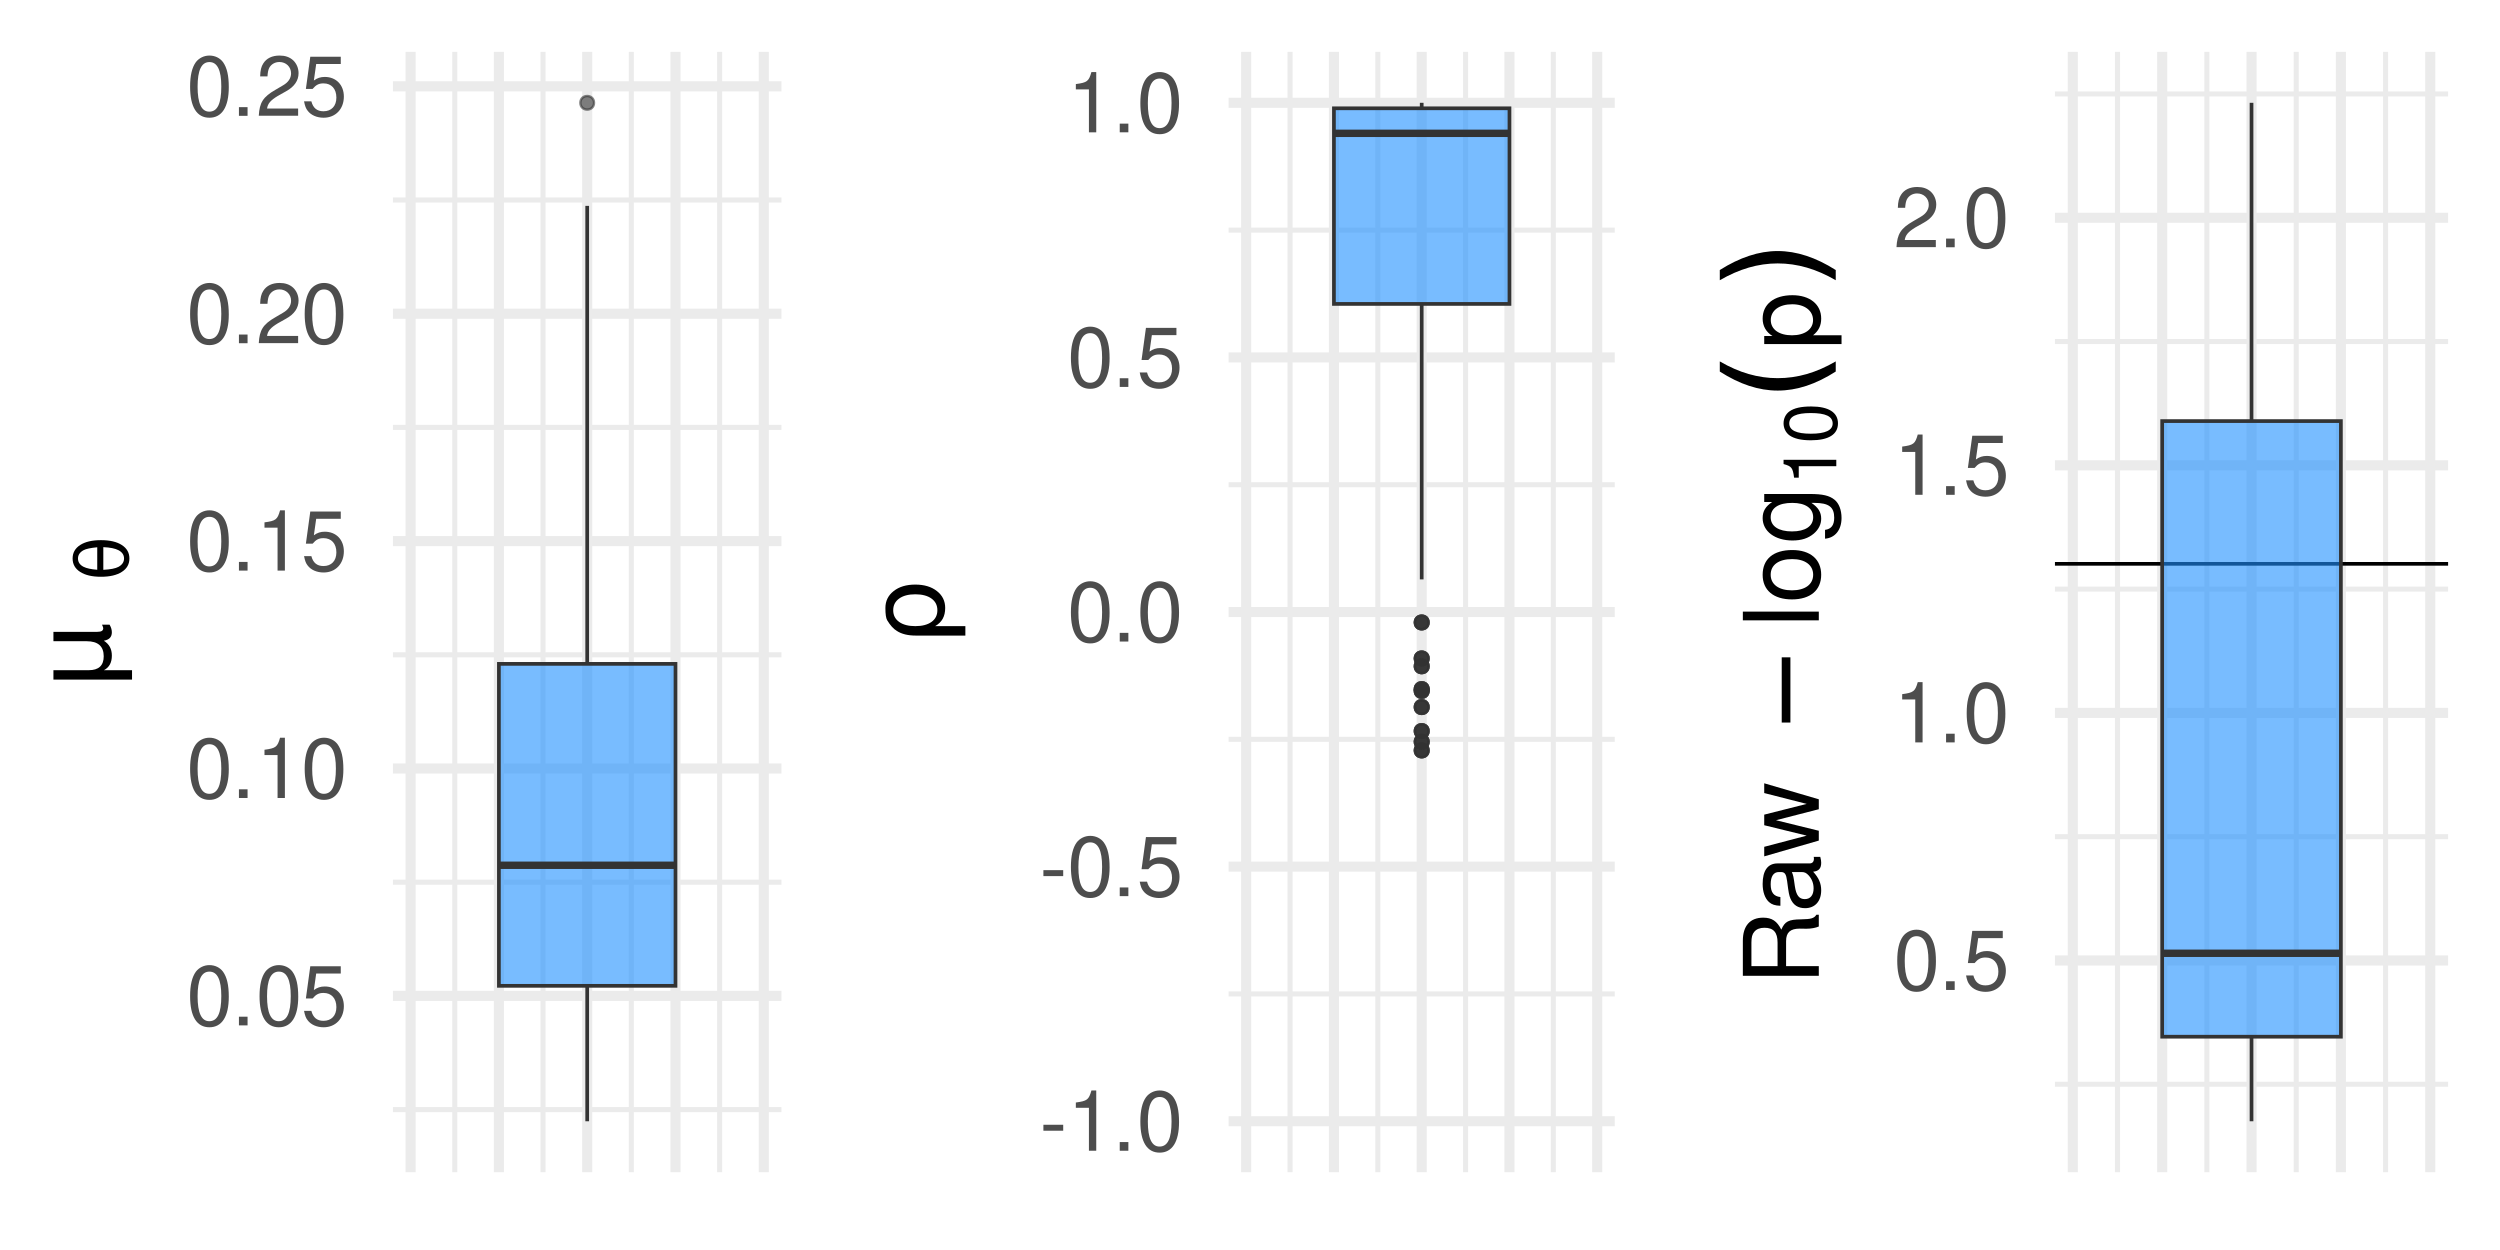 <?xml version="1.0" encoding="UTF-8"?>
<svg xmlns="http://www.w3.org/2000/svg" xmlns:xlink="http://www.w3.org/1999/xlink" width="720pt" height="360pt" viewBox="0 0 720 360" version="1.1">
<defs>
<g>
<symbol overflow="visible" id="glyph0-0">
<path style="stroke:none;" d=""/>
</symbol>
<symbol overflow="visible" id="glyph0-1">
<path style="stroke:none;" d="M 6.594 -17.359 C 5.016 -17.359 3.578 -16.625 2.688 -15.453 C 1.578 -13.922 1.031 -11.609 1.031 -8.406 C 1.031 -2.547 2.953 0.547 6.594 0.547 C 10.203 0.547 12.172 -2.547 12.172 -8.25 C 12.172 -11.609 11.641 -13.875 10.516 -15.453 C 9.625 -16.656 8.203 -17.359 6.594 -17.359 Z M 6.594 -15.484 C 8.875 -15.484 10.016 -13.156 10.016 -8.453 C 10.016 -3.5 8.906 -1.203 6.547 -1.203 C 4.312 -1.203 3.188 -3.594 3.188 -8.375 C 3.188 -13.156 4.312 -15.484 6.594 -15.484 Z M 6.594 -15.484 "/>
</symbol>
<symbol overflow="visible" id="glyph0-2">
<path style="stroke:none;" d="M 4.578 -2.5 L 2.094 -2.5 L 2.094 0 L 4.578 0 Z M 4.578 -2.5 "/>
</symbol>
<symbol overflow="visible" id="glyph0-3">
<path style="stroke:none;" d="M 11.422 -17.016 L 2.641 -17.016 L 1.375 -7.75 L 3.312 -7.75 C 4.297 -8.922 5.109 -9.344 6.453 -9.344 C 8.734 -9.344 10.156 -7.781 10.156 -5.25 C 10.156 -2.812 8.734 -1.312 6.438 -1.312 C 4.578 -1.312 3.453 -2.25 2.953 -4.172 L 0.844 -4.172 C 1.125 -2.781 1.375 -2.109 1.875 -1.484 C 2.828 -0.188 4.562 0.547 6.484 0.547 C 9.906 0.547 12.312 -1.938 12.312 -5.547 C 12.312 -8.906 10.078 -11.203 6.812 -11.203 C 5.609 -11.203 4.656 -10.891 3.672 -10.172 L 4.344 -14.922 L 11.422 -14.922 Z M 11.422 -17.016 "/>
</symbol>
<symbol overflow="visible" id="glyph0-4">
<path style="stroke:none;" d="M 6.219 -12.359 L 6.219 0 L 8.328 0 L 8.328 -17.359 L 6.938 -17.359 C 6.188 -14.688 5.719 -14.328 2.453 -13.891 L 2.453 -12.359 Z M 6.219 -12.359 "/>
</symbol>
<symbol overflow="visible" id="glyph0-5">
<path style="stroke:none;" d="M 12.141 -2.094 L 3.188 -2.094 C 3.406 -3.531 4.172 -4.438 6.266 -5.719 L 8.656 -7.062 C 11.047 -8.375 12.266 -10.156 12.266 -12.281 C 12.266 -13.734 11.688 -15.078 10.688 -16.016 C 9.672 -16.922 8.422 -17.359 6.812 -17.359 C 4.656 -17.359 3.047 -16.578 2.109 -15.094 C 1.516 -14.188 1.25 -13.109 1.203 -11.359 L 3.312 -11.359 C 3.391 -12.531 3.531 -13.219 3.812 -13.797 C 4.375 -14.859 5.469 -15.5 6.75 -15.5 C 8.656 -15.5 10.109 -14.109 10.109 -12.234 C 10.109 -10.844 9.312 -9.641 7.797 -8.781 L 5.594 -7.484 C 2.047 -5.453 1.016 -3.812 0.812 -0.031 L 12.141 -0.031 Z M 12.141 -2.094 "/>
</symbol>
<symbol overflow="visible" id="glyph0-6">
<path style="stroke:none;" d="M 6.812 -7.484 L 1.109 -7.484 L 1.109 -5.766 L 6.812 -5.766 Z M 6.812 -7.484 "/>
</symbol>
<symbol overflow="visible" id="glyph1-0">
<path style="stroke:none;" d="M 5.297 -1.5 L -21.156 -1.5 L -21.156 -16.5 L 5.297 -16.5 Z M 3.641 -3.172 L 3.641 -14.828 L -19.469 -14.828 L -19.469 -3.172 Z M 3.641 -3.172 "/>
</symbol>
<symbol overflow="visible" id="glyph1-1">
<path style="stroke:none;" d="M 6.234 -2.547 L -16.406 -2.547 L -16.406 -5.25 L -6.219 -5.25 C -4.801 -5.25 -3.727 -5.582 -3 -6.25 C -2.281 -6.926 -1.922 -7.926 -1.922 -9.25 C -1.922 -10.688 -2.328 -11.77 -3.141 -12.5 C -3.961 -13.227 -5.195 -13.594 -6.844 -13.594 L -16.406 -13.594 L -16.406 -16.297 L -3.781 -16.297 C -3.195 -16.297 -2.766 -16.379 -2.484 -16.547 C -2.203 -16.711 -2.062 -16.977 -2.062 -17.344 C -2.062 -17.426 -2.086 -17.547 -2.141 -17.703 C -2.203 -17.859 -2.289 -18.078 -2.406 -18.359 L -0.234 -18.359 C -0.004 -17.953 0.16 -17.57 0.266 -17.219 C 0.367 -16.863 0.422 -16.516 0.422 -16.172 C 0.422 -15.492 0.234 -14.953 -0.141 -14.547 C -0.523 -14.148 -1.109 -13.879 -1.891 -13.734 C -1.117 -13.254 -0.539 -12.66 -0.156 -11.953 C 0.227 -11.242 0.422 -10.41 0.422 -9.453 C 0.422 -8.453 0.234 -7.602 -0.141 -6.906 C -0.523 -6.207 -1.098 -5.656 -1.859 -5.25 L 6.234 -5.25 Z M 6.234 -2.547 "/>
</symbol>
<symbol overflow="visible" id="glyph1-2">
<path style="stroke:none;" d="M -13.484 -4.047 C -14.473 -4.641 -15.41 -5.676 -16.297 -7.156 C -16.629 -7.727 -16.797 -8.898 -16.797 -10.672 C -16.797 -12.672 -16.004 -14.289 -14.422 -15.531 C -12.848 -16.781 -10.77 -17.406 -8.188 -17.406 C -5.613 -17.406 -3.535 -16.781 -1.953 -15.531 C -0.367 -14.289 0.422 -12.672 0.422 -10.672 C 0.422 -9.473 0.188 -8.441 -0.281 -7.578 C -0.758 -6.711 -1.488 -6 -2.469 -5.438 L 6.234 -5.438 L 6.234 -2.719 L -8.047 -2.719 C -10.297 -2.719 -12.109 -3.16 -13.484 -4.047 Z M -8.188 -14.609 C -10.164 -14.609 -11.719 -14.195 -12.844 -13.375 C -13.977 -12.562 -14.547 -11.441 -14.547 -10.016 C -14.547 -8.586 -13.977 -7.469 -12.844 -6.656 C -11.719 -5.844 -10.164 -5.438 -8.188 -5.438 C -6.207 -5.438 -4.648 -5.844 -3.516 -6.656 C -2.391 -7.469 -1.828 -8.586 -1.828 -10.016 C -1.828 -11.441 -2.391 -12.562 -3.516 -13.375 C -4.648 -14.195 -6.207 -14.609 -8.188 -14.609 Z M -8.188 -14.609 "/>
</symbol>
<symbol overflow="visible" id="glyph1-3">
<path style="stroke:none;" d="M -10.656 -3.172 L -10.656 -21.953 L -8.156 -21.953 L -8.156 -3.172 Z M -10.656 -3.172 "/>
</symbol>
<symbol overflow="visible" id="glyph2-0">
<path style="stroke:none;" d="M 3.719 -1.047 L -14.812 -1.047 L -14.812 -11.547 L 3.719 -11.547 Z M 2.547 -2.219 L 2.547 -10.375 L -13.625 -10.375 L -13.625 -2.219 Z M 2.547 -2.219 "/>
</symbol>
<symbol overflow="visible" id="glyph2-1">
<path style="stroke:none;" d="M -7.281 -9.688 L -7.281 -3.156 C -5.238 -3.258 -3.781 -3.547 -2.906 -4.016 C -1.844 -4.609 -1.312 -5.41 -1.312 -6.422 C -1.312 -7.453 -1.848 -8.25 -2.922 -8.812 C -3.867 -9.312 -5.32 -9.602 -7.281 -9.688 Z M -9.031 -9.656 C -10.969 -9.469 -12.281 -9.188 -12.969 -8.812 C -14.039 -8.227 -14.578 -7.43 -14.578 -6.422 C -14.578 -5.379 -14.047 -4.582 -12.984 -4.031 C -12.117 -3.594 -10.801 -3.305 -9.031 -3.172 Z M -16.125 -6.422 C -16.125 -8.066 -15.398 -9.359 -13.953 -10.297 C -12.504 -11.234 -10.504 -11.703 -7.953 -11.703 C -5.398 -11.703 -3.398 -11.234 -1.953 -10.297 C -0.492 -9.359 0.234 -8.066 0.234 -6.422 C 0.234 -4.773 -0.492 -3.488 -1.953 -2.562 C -3.398 -1.625 -5.398 -1.156 -7.953 -1.156 C -10.504 -1.156 -12.504 -1.625 -13.953 -2.562 C -15.398 -3.488 -16.125 -4.773 -16.125 -6.422 Z M -16.125 -6.422 "/>
</symbol>
<symbol overflow="visible" id="glyph3-0">
<path style="stroke:none;" d=""/>
</symbol>
<symbol overflow="visible" id="glyph3-1">
<path style="stroke:none;" d="M -9.422 -5.578 L -9.422 -12.781 C -9.422 -15.266 -8.219 -16.375 -5.516 -16.375 L -3.562 -16.344 C -2.219 -16.344 -0.906 -16.594 0 -16.984 L 0 -20.375 L -0.688 -20.375 C -1.406 -19.312 -2.188 -19.109 -5.094 -19.047 C -8.703 -19.016 -9.781 -18.453 -10.797 -16.078 C -12.031 -18.547 -13.5 -19.531 -16.016 -19.531 C -19.797 -19.531 -21.875 -17.188 -21.875 -12.875 L -21.875 -2.797 L 0 -2.797 L 0 -5.578 Z M -11.875 -5.578 L -19.406 -5.578 L -19.406 -12.328 C -19.406 -13.891 -19.172 -14.797 -18.562 -15.484 C -17.938 -16.234 -16.953 -16.625 -15.656 -16.625 C -13.047 -16.625 -11.875 -15.297 -11.875 -12.328 Z M -11.875 -5.578 "/>
</symbol>
<symbol overflow="visible" id="glyph3-2">
<path style="stroke:none;" d="M -1.469 -16.047 C -1.406 -15.781 -1.406 -15.656 -1.406 -15.516 C -1.406 -14.641 -1.859 -14.156 -2.641 -14.156 L -11.875 -14.156 C -14.672 -14.156 -16.172 -12.125 -16.172 -8.25 C -16.172 -5.938 -15.516 -4.109 -14.344 -3.031 C -13.531 -2.312 -12.625 -2.016 -11.062 -1.953 L -11.062 -4.469 C -12.984 -4.688 -13.859 -5.812 -13.859 -8.156 C -13.859 -10.438 -13.016 -11.672 -11.516 -11.672 L -10.859 -11.672 C -9.781 -11.641 -9.391 -11.094 -9.125 -9.062 C -8.672 -5.516 -8.547 -4.984 -8.156 -4.016 C -7.375 -2.188 -6 -1.266 -3.953 -1.266 C -1.109 -1.266 0.688 -3.234 0.688 -6.422 C 0.688 -8.406 0 -9.984 -1.625 -11.766 C 0 -11.938 0.688 -12.719 0.688 -14.344 C 0.688 -14.875 0.625 -15.203 0.422 -16.047 Z M -4.953 -11.672 C -4.109 -11.672 -3.594 -11.438 -2.906 -10.688 C -1.984 -9.656 -1.5 -8.438 -1.5 -6.953 C -1.5 -5.016 -2.438 -3.875 -4.016 -3.875 C -5.672 -3.875 -6.516 -4.953 -6.906 -7.656 C -7.266 -10.312 -7.375 -10.828 -7.766 -11.672 Z M -4.953 -11.672 "/>
</symbol>
<symbol overflow="visible" id="glyph3-3">
<path style="stroke:none;" d="M 0 -16.625 L -15.719 -21.234 L -15.719 -18.422 L -3.484 -15.297 L -15.719 -12.203 L -15.719 -9.156 L -3.484 -6.156 L -15.719 -2.938 L -15.719 -0.188 L 0 -4.734 L 0 -7.562 L -12.328 -10.594 L 0 -13.766 Z M 0 -16.625 "/>
</symbol>
<symbol overflow="visible" id="glyph3-4">
<path style="stroke:none;" d=""/>
</symbol>
<symbol overflow="visible" id="glyph3-5">
<path style="stroke:none;" d="M -21.875 -4.562 L -21.875 -2.047 L 0 -2.047 L 0 -4.562 Z M -21.875 -4.562 "/>
</symbol>
<symbol overflow="visible" id="glyph3-6">
<path style="stroke:none;" d="M -16.172 -8.156 C -16.172 -3.719 -13.016 -1.078 -7.734 -1.078 C -2.438 -1.078 0.688 -3.719 0.688 -8.188 C 0.688 -12.625 -2.453 -15.297 -7.625 -15.297 C -13.078 -15.297 -16.172 -12.719 -16.172 -8.156 Z M -13.859 -8.188 C -13.859 -11.016 -11.547 -12.688 -7.656 -12.688 C -3.938 -12.688 -1.625 -10.953 -1.625 -8.188 C -1.625 -5.406 -3.938 -3.688 -7.734 -3.688 C -11.547 -3.688 -13.859 -5.406 -13.859 -8.188 Z M -13.859 -8.188 "/>
</symbol>
<symbol overflow="visible" id="glyph3-7">
<path style="stroke:none;" d="M -15.719 -12.125 L -13.438 -12.125 C -15.328 -10.859 -16.172 -9.484 -16.172 -7.5 C -16.172 -3.688 -12.625 -1.047 -7.594 -1.047 C -4.953 -1.047 -3.031 -1.688 -1.438 -3.031 C -0.062 -4.203 0.688 -5.703 0.688 -7.312 C 0.688 -9.203 -0.156 -10.562 -2.125 -11.875 L -1.312 -11.875 C 2.875 -11.875 4.438 -10.703 4.438 -7.594 C 4.438 -5.453 3.594 -4.344 1.797 -4.109 L 1.797 -1.562 C 4.703 -1.797 6.547 -4.109 6.547 -7.531 C 6.547 -9.844 5.797 -11.766 4.531 -12.781 C 3.062 -13.984 1.109 -14.438 -2.578 -14.438 L -15.719 -14.438 Z M -13.859 -7.734 C -13.859 -10.375 -11.641 -11.875 -7.656 -11.875 C -3.844 -11.875 -1.625 -10.344 -1.625 -7.734 C -1.625 -5.156 -3.875 -3.656 -7.734 -3.656 C -11.578 -3.656 -13.859 -5.156 -13.859 -7.734 Z M -13.859 -7.734 "/>
</symbol>
<symbol overflow="visible" id="glyph3-8">
<path style="stroke:none;" d="M 6.547 -1.625 L 6.547 -4.141 L -1.656 -4.141 C -0.031 -5.453 0.688 -6.938 0.688 -8.969 C 0.688 -13.047 -2.578 -15.688 -7.594 -15.688 C -12.875 -15.688 -16.172 -13.109 -16.172 -8.938 C -16.172 -6.812 -15.203 -5.094 -13.344 -3.938 L -15.719 -3.938 L -15.719 -1.625 Z M -13.828 -8.516 C -13.828 -11.281 -11.406 -13.078 -7.656 -13.078 C -4.078 -13.078 -1.656 -11.25 -1.656 -8.516 C -1.656 -5.844 -4.047 -4.141 -7.734 -4.141 C -11.438 -4.141 -13.828 -5.844 -13.828 -8.516 Z M -13.828 -8.516 "/>
</symbol>
<symbol overflow="visible" id="glyph4-0">
<path style="stroke:none;" d=""/>
</symbol>
<symbol overflow="visible" id="glyph4-1">
<path style="stroke:none;" d="M -10.812 -5.438 L 0 -5.438 L 0 -7.281 L -15.188 -7.281 L -15.188 -6.062 C -12.859 -5.422 -12.531 -5 -12.156 -2.141 L -10.812 -2.141 Z M -10.812 -5.438 "/>
</symbol>
<symbol overflow="visible" id="glyph4-2">
<path style="stroke:none;" d="M -15.188 -5.781 C -15.188 -4.391 -14.547 -3.125 -13.531 -2.359 C -12.188 -1.391 -10.156 -0.906 -7.344 -0.906 C -2.219 -0.906 0.484 -2.578 0.484 -5.781 C 0.484 -8.922 -2.219 -10.641 -7.219 -10.641 C -10.156 -10.641 -12.141 -10.188 -13.531 -9.203 C -14.578 -8.422 -15.188 -7.188 -15.188 -5.781 Z M -13.547 -5.781 C -13.547 -7.766 -11.516 -8.75 -7.391 -8.75 C -3.062 -8.75 -1.047 -7.797 -1.047 -5.734 C -1.047 -3.781 -3.156 -2.797 -7.328 -2.797 C -11.516 -2.797 -13.547 -3.781 -13.547 -5.781 Z M -13.547 -5.781 "/>
</symbol>
<symbol overflow="visible" id="glyph5-0">
<path style="stroke:none;" d="M 6.625 -1.875 L -26.438 -1.875 L -26.438 -20.625 L 6.625 -20.625 Z M 4.547 -3.969 L 4.547 -18.531 L -24.328 -18.531 L -24.328 -3.969 Z M 4.547 -3.969 "/>
</symbol>
<symbol overflow="visible" id="glyph5-1">
<path style="stroke:none;" d="M -28.453 -11.625 C -25.648 -9.988 -22.875 -8.773 -20.125 -7.984 C -17.375 -7.191 -14.594 -6.797 -11.781 -6.797 C -8.957 -6.797 -6.16 -7.191 -3.391 -7.984 C -0.629 -8.785 2.145 -10 4.938 -11.625 L 4.938 -8.703 C 2.07 -6.867 -0.742 -5.492 -3.516 -4.578 C -6.285 -3.672 -9.039 -3.219 -11.781 -3.219 C -14.5 -3.219 -17.238 -3.672 -20 -4.578 C -22.758 -5.484 -25.578 -6.859 -28.453 -8.703 Z M -28.453 -11.625 "/>
</symbol>
<symbol overflow="visible" id="glyph5-2">
<path style="stroke:none;" d="M -28.453 -3 L -28.453 -5.938 C -25.578 -7.758 -22.758 -9.125 -20 -10.031 C -17.238 -10.945 -14.5 -11.406 -11.781 -11.406 C -9.039 -11.406 -6.285 -10.945 -3.516 -10.031 C -0.742 -9.125 2.07 -7.758 4.938 -5.938 L 4.938 -3 C 2.145 -4.625 -0.629 -5.836 -3.391 -6.641 C -6.16 -7.441 -8.957 -7.844 -11.781 -7.844 C -14.594 -7.844 -17.375 -7.441 -20.125 -6.641 C -22.875 -5.836 -25.648 -4.625 -28.453 -3 Z M -28.453 -3 "/>
</symbol>
</g>
<clipPath id="clip1">
  <path d="M 113.168 318 L 225.055 318 L 225.055 321 L 113.168 321 Z M 113.168 318 "/>
</clipPath>
<clipPath id="clip2">
  <path d="M 113.168 253 L 225.055 253 L 225.055 255 L 113.168 255 Z M 113.168 253 "/>
</clipPath>
<clipPath id="clip3">
  <path d="M 113.168 187 L 225.055 187 L 225.055 190 L 113.168 190 Z M 113.168 187 "/>
</clipPath>
<clipPath id="clip4">
  <path d="M 113.168 122 L 225.055 122 L 225.055 124 L 113.168 124 Z M 113.168 122 "/>
</clipPath>
<clipPath id="clip5">
  <path d="M 113.168 56 L 225.055 56 L 225.055 59 L 113.168 59 Z M 113.168 56 "/>
</clipPath>
<clipPath id="clip6">
  <path d="M 130 14.945 L 132 14.945 L 132 337.586 L 130 337.586 Z M 130 14.945 "/>
</clipPath>
<clipPath id="clip7">
  <path d="M 155 14.945 L 158 14.945 L 158 337.586 L 155 337.586 Z M 155 14.945 "/>
</clipPath>
<clipPath id="clip8">
  <path d="M 181 14.945 L 183 14.945 L 183 337.586 L 181 337.586 Z M 181 14.945 "/>
</clipPath>
<clipPath id="clip9">
  <path d="M 206 14.945 L 208 14.945 L 208 337.586 L 206 337.586 Z M 206 14.945 "/>
</clipPath>
<clipPath id="clip10">
  <path d="M 113.168 285 L 225.055 285 L 225.055 289 L 113.168 289 Z M 113.168 285 "/>
</clipPath>
<clipPath id="clip11">
  <path d="M 113.168 219 L 225.055 219 L 225.055 223 L 113.168 223 Z M 113.168 219 "/>
</clipPath>
<clipPath id="clip12">
  <path d="M 113.168 154 L 225.055 154 L 225.055 158 L 113.168 158 Z M 113.168 154 "/>
</clipPath>
<clipPath id="clip13">
  <path d="M 113.168 88 L 225.055 88 L 225.055 92 L 113.168 92 Z M 113.168 88 "/>
</clipPath>
<clipPath id="clip14">
  <path d="M 113.168 23 L 225.055 23 L 225.055 27 L 113.168 27 Z M 113.168 23 "/>
</clipPath>
<clipPath id="clip15">
  <path d="M 116 14.945 L 120 14.945 L 120 337.586 L 116 337.586 Z M 116 14.945 "/>
</clipPath>
<clipPath id="clip16">
  <path d="M 142 14.945 L 146 14.945 L 146 337.586 L 142 337.586 Z M 142 14.945 "/>
</clipPath>
<clipPath id="clip17">
  <path d="M 167 14.945 L 171 14.945 L 171 337.586 L 167 337.586 Z M 167 14.945 "/>
</clipPath>
<clipPath id="clip18">
  <path d="M 193 14.945 L 196 14.945 L 196 337.586 L 193 337.586 Z M 193 14.945 "/>
</clipPath>
<clipPath id="clip19">
  <path d="M 218 14.945 L 222 14.945 L 222 337.586 L 218 337.586 Z M 218 14.945 "/>
</clipPath>
<clipPath id="clip20">
  <path d="M 353.84 285 L 465.055 285 L 465.055 287 L 353.84 287 Z M 353.84 285 "/>
</clipPath>
<clipPath id="clip21">
  <path d="M 353.84 212 L 465.055 212 L 465.055 214 L 353.84 214 Z M 353.84 212 "/>
</clipPath>
<clipPath id="clip22">
  <path d="M 353.84 138 L 465.055 138 L 465.055 141 L 353.84 141 Z M 353.84 138 "/>
</clipPath>
<clipPath id="clip23">
  <path d="M 353.84 65 L 465.055 65 L 465.055 67 L 353.84 67 Z M 353.84 65 "/>
</clipPath>
<clipPath id="clip24">
  <path d="M 370 14.945 L 373 14.945 L 373 337.586 L 370 337.586 Z M 370 14.945 "/>
</clipPath>
<clipPath id="clip25">
  <path d="M 396 14.945 L 398 14.945 L 398 337.586 L 396 337.586 Z M 396 14.945 "/>
</clipPath>
<clipPath id="clip26">
  <path d="M 421 14.945 L 423 14.945 L 423 337.586 L 421 337.586 Z M 421 14.945 "/>
</clipPath>
<clipPath id="clip27">
  <path d="M 446 14.945 L 449 14.945 L 449 337.586 L 446 337.586 Z M 446 14.945 "/>
</clipPath>
<clipPath id="clip28">
  <path d="M 353.84 321 L 465.055 321 L 465.055 325 L 353.84 325 Z M 353.84 321 "/>
</clipPath>
<clipPath id="clip29">
  <path d="M 353.84 248 L 465.055 248 L 465.055 252 L 353.84 252 Z M 353.84 248 "/>
</clipPath>
<clipPath id="clip30">
  <path d="M 353.84 174 L 465.055 174 L 465.055 178 L 353.84 178 Z M 353.84 174 "/>
</clipPath>
<clipPath id="clip31">
  <path d="M 353.84 101 L 465.055 101 L 465.055 105 L 353.84 105 Z M 353.84 101 "/>
</clipPath>
<clipPath id="clip32">
  <path d="M 353.84 28 L 465.055 28 L 465.055 32 L 353.84 32 Z M 353.84 28 "/>
</clipPath>
<clipPath id="clip33">
  <path d="M 357 14.945 L 361 14.945 L 361 337.586 L 357 337.586 Z M 357 14.945 "/>
</clipPath>
<clipPath id="clip34">
  <path d="M 382 14.945 L 386 14.945 L 386 337.586 L 382 337.586 Z M 382 14.945 "/>
</clipPath>
<clipPath id="clip35">
  <path d="M 407 14.945 L 411 14.945 L 411 337.586 L 407 337.586 Z M 407 14.945 "/>
</clipPath>
<clipPath id="clip36">
  <path d="M 433 14.945 L 437 14.945 L 437 337.586 L 433 337.586 Z M 433 14.945 "/>
</clipPath>
<clipPath id="clip37">
  <path d="M 458 14.945 L 462 14.945 L 462 337.586 L 458 337.586 Z M 458 14.945 "/>
</clipPath>
<clipPath id="clip38">
  <path d="M 591.824 311 L 705.055 311 L 705.055 313 L 591.824 313 Z M 591.824 311 "/>
</clipPath>
<clipPath id="clip39">
  <path d="M 591.824 240 L 705.055 240 L 705.055 242 L 591.824 242 Z M 591.824 240 "/>
</clipPath>
<clipPath id="clip40">
  <path d="M 591.824 168 L 705.055 168 L 705.055 171 L 591.824 171 Z M 591.824 168 "/>
</clipPath>
<clipPath id="clip41">
  <path d="M 591.824 97 L 705.055 97 L 705.055 100 L 591.824 100 Z M 591.824 97 "/>
</clipPath>
<clipPath id="clip42">
  <path d="M 591.824 26 L 705.055 26 L 705.055 28 L 591.824 28 Z M 591.824 26 "/>
</clipPath>
<clipPath id="clip43">
  <path d="M 609 14.945 L 611 14.945 L 611 337.586 L 609 337.586 Z M 609 14.945 "/>
</clipPath>
<clipPath id="clip44">
  <path d="M 634 14.945 L 637 14.945 L 637 337.586 L 634 337.586 Z M 634 14.945 "/>
</clipPath>
<clipPath id="clip45">
  <path d="M 660 14.945 L 663 14.945 L 663 337.586 L 660 337.586 Z M 660 14.945 "/>
</clipPath>
<clipPath id="clip46">
  <path d="M 686 14.945 L 688 14.945 L 688 337.586 L 686 337.586 Z M 686 14.945 "/>
</clipPath>
<clipPath id="clip47">
  <path d="M 591.824 275 L 705.055 275 L 705.055 279 L 591.824 279 Z M 591.824 275 "/>
</clipPath>
<clipPath id="clip48">
  <path d="M 591.824 203 L 705.055 203 L 705.055 207 L 591.824 207 Z M 591.824 203 "/>
</clipPath>
<clipPath id="clip49">
  <path d="M 591.824 132 L 705.055 132 L 705.055 136 L 591.824 136 Z M 591.824 132 "/>
</clipPath>
<clipPath id="clip50">
  <path d="M 591.824 61 L 705.055 61 L 705.055 65 L 591.824 65 Z M 591.824 61 "/>
</clipPath>
<clipPath id="clip51">
  <path d="M 595 14.945 L 599 14.945 L 599 337.586 L 595 337.586 Z M 595 14.945 "/>
</clipPath>
<clipPath id="clip52">
  <path d="M 621 14.945 L 625 14.945 L 625 337.586 L 621 337.586 Z M 621 14.945 "/>
</clipPath>
<clipPath id="clip53">
  <path d="M 646 14.945 L 650 14.945 L 650 337.586 L 646 337.586 Z M 646 14.945 "/>
</clipPath>
<clipPath id="clip54">
  <path d="M 672 14.945 L 676 14.945 L 676 337.586 L 672 337.586 Z M 672 14.945 "/>
</clipPath>
<clipPath id="clip55">
  <path d="M 698 14.945 L 702 14.945 L 702 337.586 L 698 337.586 Z M 698 14.945 "/>
</clipPath>
<clipPath id="clip56">
  <path d="M 591.824 161 L 705.055 161 L 705.055 163 L 591.824 163 Z M 591.824 161 "/>
</clipPath>
</defs>
<g id="surface40">
<rect x="0" y="0" width="720" height="360" style="fill:rgb(100%,100%,100%);fill-opacity:1;stroke:none;"/>
<g clip-path="url(#clip1)" clip-rule="nonzero">
<path style="fill:none;stroke-width:1.455;stroke-linecap:butt;stroke-linejoin:round;stroke:rgb(92.157%,92.157%,92.157%);stroke-opacity:1;stroke-miterlimit:10;" d="M 113.168 319.559 L 225.055 319.559 "/>
</g>
<g clip-path="url(#clip2)" clip-rule="nonzero">
<path style="fill:none;stroke-width:1.455;stroke-linecap:butt;stroke-linejoin:round;stroke:rgb(92.157%,92.157%,92.157%);stroke-opacity:1;stroke-miterlimit:10;" d="M 113.168 254.07 L 225.055 254.07 "/>
</g>
<g clip-path="url(#clip3)" clip-rule="nonzero">
<path style="fill:none;stroke-width:1.455;stroke-linecap:butt;stroke-linejoin:round;stroke:rgb(92.157%,92.157%,92.157%);stroke-opacity:1;stroke-miterlimit:10;" d="M 113.168 188.582 L 225.055 188.582 "/>
</g>
<g clip-path="url(#clip4)" clip-rule="nonzero">
<path style="fill:none;stroke-width:1.455;stroke-linecap:butt;stroke-linejoin:round;stroke:rgb(92.157%,92.157%,92.157%);stroke-opacity:1;stroke-miterlimit:10;" d="M 113.168 123.094 L 225.055 123.094 "/>
</g>
<g clip-path="url(#clip5)" clip-rule="nonzero">
<path style="fill:none;stroke-width:1.455;stroke-linecap:butt;stroke-linejoin:round;stroke:rgb(92.157%,92.157%,92.157%);stroke-opacity:1;stroke-miterlimit:10;" d="M 113.168 57.605 L 225.055 57.605 "/>
</g>
<g clip-path="url(#clip6)" clip-rule="nonzero">
<path style="fill:none;stroke-width:1.455;stroke-linecap:butt;stroke-linejoin:round;stroke:rgb(92.157%,92.157%,92.157%);stroke-opacity:1;stroke-miterlimit:10;" d="M 130.969 337.586 L 130.969 14.945 "/>
</g>
<g clip-path="url(#clip7)" clip-rule="nonzero">
<path style="fill:none;stroke-width:1.455;stroke-linecap:butt;stroke-linejoin:round;stroke:rgb(92.157%,92.157%,92.157%);stroke-opacity:1;stroke-miterlimit:10;" d="M 156.398 337.586 L 156.398 14.945 "/>
</g>
<g clip-path="url(#clip8)" clip-rule="nonzero">
<path style="fill:none;stroke-width:1.455;stroke-linecap:butt;stroke-linejoin:round;stroke:rgb(92.157%,92.157%,92.157%);stroke-opacity:1;stroke-miterlimit:10;" d="M 181.828 337.586 L 181.828 14.945 "/>
</g>
<g clip-path="url(#clip9)" clip-rule="nonzero">
<path style="fill:none;stroke-width:1.455;stroke-linecap:butt;stroke-linejoin:round;stroke:rgb(92.157%,92.157%,92.157%);stroke-opacity:1;stroke-miterlimit:10;" d="M 207.258 337.586 L 207.258 14.945 "/>
</g>
<g clip-path="url(#clip10)" clip-rule="nonzero">
<path style="fill:none;stroke-width:2.91;stroke-linecap:butt;stroke-linejoin:round;stroke:rgb(92.157%,92.157%,92.157%);stroke-opacity:1;stroke-miterlimit:10;" d="M 113.168 286.812 L 225.055 286.812 "/>
</g>
<g clip-path="url(#clip11)" clip-rule="nonzero">
<path style="fill:none;stroke-width:2.91;stroke-linecap:butt;stroke-linejoin:round;stroke:rgb(92.157%,92.157%,92.157%);stroke-opacity:1;stroke-miterlimit:10;" d="M 113.168 221.324 L 225.055 221.324 "/>
</g>
<g clip-path="url(#clip12)" clip-rule="nonzero">
<path style="fill:none;stroke-width:2.91;stroke-linecap:butt;stroke-linejoin:round;stroke:rgb(92.157%,92.157%,92.157%);stroke-opacity:1;stroke-miterlimit:10;" d="M 113.168 155.836 L 225.055 155.836 "/>
</g>
<g clip-path="url(#clip13)" clip-rule="nonzero">
<path style="fill:none;stroke-width:2.91;stroke-linecap:butt;stroke-linejoin:round;stroke:rgb(92.157%,92.157%,92.157%);stroke-opacity:1;stroke-miterlimit:10;" d="M 113.168 90.352 L 225.055 90.352 "/>
</g>
<g clip-path="url(#clip14)" clip-rule="nonzero">
<path style="fill:none;stroke-width:2.91;stroke-linecap:butt;stroke-linejoin:round;stroke:rgb(92.157%,92.157%,92.157%);stroke-opacity:1;stroke-miterlimit:10;" d="M 113.168 24.863 L 225.055 24.863 "/>
</g>
<g clip-path="url(#clip15)" clip-rule="nonzero">
<path style="fill:none;stroke-width:2.91;stroke-linecap:butt;stroke-linejoin:round;stroke:rgb(92.157%,92.157%,92.157%);stroke-opacity:1;stroke-miterlimit:10;" d="M 118.254 337.586 L 118.254 14.945 "/>
</g>
<g clip-path="url(#clip16)" clip-rule="nonzero">
<path style="fill:none;stroke-width:2.91;stroke-linecap:butt;stroke-linejoin:round;stroke:rgb(92.157%,92.157%,92.157%);stroke-opacity:1;stroke-miterlimit:10;" d="M 143.684 337.586 L 143.684 14.945 "/>
</g>
<g clip-path="url(#clip17)" clip-rule="nonzero">
<path style="fill:none;stroke-width:2.91;stroke-linecap:butt;stroke-linejoin:round;stroke:rgb(92.157%,92.157%,92.157%);stroke-opacity:1;stroke-miterlimit:10;" d="M 169.113 337.586 L 169.113 14.945 "/>
</g>
<g clip-path="url(#clip18)" clip-rule="nonzero">
<path style="fill:none;stroke-width:2.91;stroke-linecap:butt;stroke-linejoin:round;stroke:rgb(92.157%,92.157%,92.157%);stroke-opacity:1;stroke-miterlimit:10;" d="M 194.543 337.586 L 194.543 14.945 "/>
</g>
<g clip-path="url(#clip19)" clip-rule="nonzero">
<path style="fill:none;stroke-width:2.91;stroke-linecap:butt;stroke-linejoin:round;stroke:rgb(92.157%,92.157%,92.157%);stroke-opacity:1;stroke-miterlimit:10;" d="M 219.969 337.586 L 219.969 14.945 "/>
</g>
<path style="fill-rule:nonzero;fill:rgb(20%,20%,20%);fill-opacity:0.6;stroke-width:0.709;stroke-linecap:round;stroke-linejoin:round;stroke:rgb(20%,20%,20%);stroke-opacity:0.6;stroke-miterlimit:10;" d="M 171.066 29.609 C 171.066 32.215 167.156 32.215 167.156 29.609 C 167.156 27.004 171.066 27.004 171.066 29.609 "/>
<path style="fill:none;stroke-width:1.067;stroke-linecap:butt;stroke-linejoin:round;stroke:rgb(20%,20%,20%);stroke-opacity:1;stroke-miterlimit:10;" d="M 169.113 191.195 L 169.113 59.285 "/>
<path style="fill:none;stroke-width:1.067;stroke-linecap:butt;stroke-linejoin:round;stroke:rgb(20%,20%,20%);stroke-opacity:1;stroke-miterlimit:10;" d="M 169.113 283.918 L 169.113 322.918 "/>
<path style="fill-rule:nonzero;fill:rgb(11.765%,56.471%,100%);fill-opacity:0.6;stroke-width:1.067;stroke-linecap:butt;stroke-linejoin:miter;stroke:rgb(20%,20%,20%);stroke-opacity:1;stroke-miterlimit:10;" d="M 143.684 191.195 L 143.684 283.918 L 194.543 283.918 L 194.543 191.195 Z M 143.684 191.195 "/>
<path style="fill:none;stroke-width:2.134;stroke-linecap:butt;stroke-linejoin:miter;stroke:rgb(20%,20%,20%);stroke-opacity:1;stroke-miterlimit:10;" d="M 143.684 249.195 L 194.543 249.195 "/>
<g style="fill:rgb(30.196%,30.196%,30.196%);fill-opacity:1;">
  <use xlink:href="#glyph0-1" x="53.719" y="295.309"/>
  <use xlink:href="#glyph0-2" x="66.719" y="295.309"/>
  <use xlink:href="#glyph0-1" x="73.719" y="295.309"/>
  <use xlink:href="#glyph0-3" x="86.719" y="295.309"/>
</g>
<g style="fill:rgb(30.196%,30.196%,30.196%);fill-opacity:1;">
  <use xlink:href="#glyph0-1" x="53.719" y="229.82"/>
  <use xlink:href="#glyph0-2" x="66.719" y="229.82"/>
  <use xlink:href="#glyph0-4" x="73.719" y="229.82"/>
  <use xlink:href="#glyph0-1" x="86.719" y="229.82"/>
</g>
<g style="fill:rgb(30.196%,30.196%,30.196%);fill-opacity:1;">
  <use xlink:href="#glyph0-1" x="53.719" y="164.332"/>
  <use xlink:href="#glyph0-2" x="66.719" y="164.332"/>
  <use xlink:href="#glyph0-4" x="73.719" y="164.332"/>
  <use xlink:href="#glyph0-3" x="86.719" y="164.332"/>
</g>
<g style="fill:rgb(30.196%,30.196%,30.196%);fill-opacity:1;">
  <use xlink:href="#glyph0-1" x="53.719" y="98.848"/>
  <use xlink:href="#glyph0-2" x="66.719" y="98.848"/>
  <use xlink:href="#glyph0-5" x="73.719" y="98.848"/>
  <use xlink:href="#glyph0-1" x="86.719" y="98.848"/>
</g>
<g style="fill:rgb(30.196%,30.196%,30.196%);fill-opacity:1;">
  <use xlink:href="#glyph0-1" x="53.719" y="33.359"/>
  <use xlink:href="#glyph0-2" x="66.719" y="33.359"/>
  <use xlink:href="#glyph0-5" x="73.719" y="33.359"/>
  <use xlink:href="#glyph0-3" x="86.719" y="33.359"/>
</g>
<g style="fill:rgb(0%,0%,0%);fill-opacity:1;">
  <use xlink:href="#glyph1-1" x="31.792" y="198.266"/>
</g>
<g style="fill:rgb(0%,0%,0%);fill-opacity:1;">
  <use xlink:href="#glyph2-1" x="37.036" y="167.266"/>
</g>
<g clip-path="url(#clip20)" clip-rule="nonzero">
<path style="fill:none;stroke-width:1.455;stroke-linecap:butt;stroke-linejoin:round;stroke:rgb(92.157%,92.157%,92.157%);stroke-opacity:1;stroke-miterlimit:10;" d="M 353.84 286.254 L 465.055 286.254 "/>
</g>
<g clip-path="url(#clip21)" clip-rule="nonzero">
<path style="fill:none;stroke-width:1.455;stroke-linecap:butt;stroke-linejoin:round;stroke:rgb(92.157%,92.157%,92.157%);stroke-opacity:1;stroke-miterlimit:10;" d="M 353.84 212.926 L 465.055 212.926 "/>
</g>
<g clip-path="url(#clip22)" clip-rule="nonzero">
<path style="fill:none;stroke-width:1.455;stroke-linecap:butt;stroke-linejoin:round;stroke:rgb(92.157%,92.157%,92.157%);stroke-opacity:1;stroke-miterlimit:10;" d="M 353.84 139.602 L 465.055 139.602 "/>
</g>
<g clip-path="url(#clip23)" clip-rule="nonzero">
<path style="fill:none;stroke-width:1.455;stroke-linecap:butt;stroke-linejoin:round;stroke:rgb(92.157%,92.157%,92.157%);stroke-opacity:1;stroke-miterlimit:10;" d="M 353.84 66.273 L 465.055 66.273 "/>
</g>
<g clip-path="url(#clip24)" clip-rule="nonzero">
<path style="fill:none;stroke-width:1.455;stroke-linecap:butt;stroke-linejoin:round;stroke:rgb(92.157%,92.157%,92.157%);stroke-opacity:1;stroke-miterlimit:10;" d="M 371.535 337.586 L 371.535 14.945 "/>
</g>
<g clip-path="url(#clip25)" clip-rule="nonzero">
<path style="fill:none;stroke-width:1.455;stroke-linecap:butt;stroke-linejoin:round;stroke:rgb(92.157%,92.157%,92.157%);stroke-opacity:1;stroke-miterlimit:10;" d="M 396.812 337.586 L 396.812 14.945 "/>
</g>
<g clip-path="url(#clip26)" clip-rule="nonzero">
<path style="fill:none;stroke-width:1.455;stroke-linecap:butt;stroke-linejoin:round;stroke:rgb(92.157%,92.157%,92.157%);stroke-opacity:1;stroke-miterlimit:10;" d="M 422.086 337.586 L 422.086 14.945 "/>
</g>
<g clip-path="url(#clip27)" clip-rule="nonzero">
<path style="fill:none;stroke-width:1.455;stroke-linecap:butt;stroke-linejoin:round;stroke:rgb(92.157%,92.157%,92.157%);stroke-opacity:1;stroke-miterlimit:10;" d="M 447.363 337.586 L 447.363 14.945 "/>
</g>
<g clip-path="url(#clip28)" clip-rule="nonzero">
<path style="fill:none;stroke-width:2.91;stroke-linecap:butt;stroke-linejoin:round;stroke:rgb(92.157%,92.157%,92.157%);stroke-opacity:1;stroke-miterlimit:10;" d="M 353.84 322.918 L 465.055 322.918 "/>
</g>
<g clip-path="url(#clip29)" clip-rule="nonzero">
<path style="fill:none;stroke-width:2.91;stroke-linecap:butt;stroke-linejoin:round;stroke:rgb(92.157%,92.157%,92.157%);stroke-opacity:1;stroke-miterlimit:10;" d="M 353.84 249.59 L 465.055 249.59 "/>
</g>
<g clip-path="url(#clip30)" clip-rule="nonzero">
<path style="fill:none;stroke-width:2.91;stroke-linecap:butt;stroke-linejoin:round;stroke:rgb(92.157%,92.157%,92.157%);stroke-opacity:1;stroke-miterlimit:10;" d="M 353.84 176.266 L 465.055 176.266 "/>
</g>
<g clip-path="url(#clip31)" clip-rule="nonzero">
<path style="fill:none;stroke-width:2.91;stroke-linecap:butt;stroke-linejoin:round;stroke:rgb(92.157%,92.157%,92.157%);stroke-opacity:1;stroke-miterlimit:10;" d="M 353.84 102.938 L 465.055 102.938 "/>
</g>
<g clip-path="url(#clip32)" clip-rule="nonzero">
<path style="fill:none;stroke-width:2.91;stroke-linecap:butt;stroke-linejoin:round;stroke:rgb(92.157%,92.157%,92.157%);stroke-opacity:1;stroke-miterlimit:10;" d="M 353.84 29.609 L 465.055 29.609 "/>
</g>
<g clip-path="url(#clip33)" clip-rule="nonzero">
<path style="fill:none;stroke-width:2.91;stroke-linecap:butt;stroke-linejoin:round;stroke:rgb(92.157%,92.157%,92.157%);stroke-opacity:1;stroke-miterlimit:10;" d="M 358.898 337.586 L 358.898 14.945 "/>
</g>
<g clip-path="url(#clip34)" clip-rule="nonzero">
<path style="fill:none;stroke-width:2.91;stroke-linecap:butt;stroke-linejoin:round;stroke:rgb(92.157%,92.157%,92.157%);stroke-opacity:1;stroke-miterlimit:10;" d="M 384.172 337.586 L 384.172 14.945 "/>
</g>
<g clip-path="url(#clip35)" clip-rule="nonzero">
<path style="fill:none;stroke-width:2.91;stroke-linecap:butt;stroke-linejoin:round;stroke:rgb(92.157%,92.157%,92.157%);stroke-opacity:1;stroke-miterlimit:10;" d="M 409.449 337.586 L 409.449 14.945 "/>
</g>
<g clip-path="url(#clip36)" clip-rule="nonzero">
<path style="fill:none;stroke-width:2.91;stroke-linecap:butt;stroke-linejoin:round;stroke:rgb(92.157%,92.157%,92.157%);stroke-opacity:1;stroke-miterlimit:10;" d="M 434.727 337.586 L 434.727 14.945 "/>
</g>
<g clip-path="url(#clip37)" clip-rule="nonzero">
<path style="fill:none;stroke-width:2.91;stroke-linecap:butt;stroke-linejoin:round;stroke:rgb(92.157%,92.157%,92.157%);stroke-opacity:1;stroke-miterlimit:10;" d="M 460 337.586 L 460 14.945 "/>
</g>
<path style="fill-rule:nonzero;fill:rgb(20%,20%,20%);fill-opacity:0.6;stroke-width:0.709;stroke-linecap:round;stroke-linejoin:round;stroke:rgb(20%,20%,20%);stroke-opacity:0.6;stroke-miterlimit:10;" d="M 411.402 216.121 C 411.402 218.727 407.492 218.727 407.492 216.121 C 407.492 213.512 411.402 213.512 411.402 216.121 "/>
<path style="fill-rule:nonzero;fill:rgb(20%,20%,20%);fill-opacity:0.6;stroke-width:0.709;stroke-linecap:round;stroke-linejoin:round;stroke:rgb(20%,20%,20%);stroke-opacity:0.6;stroke-miterlimit:10;" d="M 411.402 216.121 C 411.402 218.727 407.492 218.727 407.492 216.121 C 407.492 213.512 411.402 213.512 411.402 216.121 "/>
<path style="fill-rule:nonzero;fill:rgb(20%,20%,20%);fill-opacity:0.6;stroke-width:0.709;stroke-linecap:round;stroke-linejoin:round;stroke:rgb(20%,20%,20%);stroke-opacity:0.6;stroke-miterlimit:10;" d="M 411.402 203.641 C 411.402 206.246 407.492 206.246 407.492 203.641 C 407.492 201.031 411.402 201.031 411.402 203.641 "/>
<path style="fill-rule:nonzero;fill:rgb(20%,20%,20%);fill-opacity:0.6;stroke-width:0.709;stroke-linecap:round;stroke-linejoin:round;stroke:rgb(20%,20%,20%);stroke-opacity:0.6;stroke-miterlimit:10;" d="M 411.402 203.641 C 411.402 206.246 407.492 206.246 407.492 203.641 C 407.492 201.031 411.402 201.031 411.402 203.641 "/>
<path style="fill-rule:nonzero;fill:rgb(20%,20%,20%);fill-opacity:0.6;stroke-width:0.709;stroke-linecap:round;stroke-linejoin:round;stroke:rgb(20%,20%,20%);stroke-opacity:0.6;stroke-miterlimit:10;" d="M 411.402 189.633 C 411.402 192.238 407.492 192.238 407.492 189.633 C 407.492 187.027 411.402 187.027 411.402 189.633 "/>
<path style="fill-rule:nonzero;fill:rgb(20%,20%,20%);fill-opacity:0.6;stroke-width:0.709;stroke-linecap:round;stroke-linejoin:round;stroke:rgb(20%,20%,20%);stroke-opacity:0.6;stroke-miterlimit:10;" d="M 411.402 189.633 C 411.402 192.238 407.492 192.238 407.492 189.633 C 407.492 187.027 411.402 187.027 411.402 189.633 "/>
<path style="fill-rule:nonzero;fill:rgb(20%,20%,20%);fill-opacity:0.6;stroke-width:0.709;stroke-linecap:round;stroke-linejoin:round;stroke:rgb(20%,20%,20%);stroke-opacity:0.6;stroke-miterlimit:10;" d="M 411.402 213.633 C 411.402 216.238 407.492 216.238 407.492 213.633 C 407.492 211.023 411.402 211.023 411.402 213.633 "/>
<path style="fill-rule:nonzero;fill:rgb(20%,20%,20%);fill-opacity:0.6;stroke-width:0.709;stroke-linecap:round;stroke-linejoin:round;stroke:rgb(20%,20%,20%);stroke-opacity:0.6;stroke-miterlimit:10;" d="M 411.402 213.633 C 411.402 216.238 407.492 216.238 407.492 213.633 C 407.492 211.023 411.402 211.023 411.402 213.633 "/>
<path style="fill-rule:nonzero;fill:rgb(20%,20%,20%);fill-opacity:0.6;stroke-width:0.709;stroke-linecap:round;stroke-linejoin:round;stroke:rgb(20%,20%,20%);stroke-opacity:0.6;stroke-miterlimit:10;" d="M 411.402 198.469 C 411.402 201.074 407.492 201.074 407.492 198.469 C 407.492 195.859 411.402 195.859 411.402 198.469 "/>
<path style="fill-rule:nonzero;fill:rgb(20%,20%,20%);fill-opacity:0.6;stroke-width:0.709;stroke-linecap:round;stroke-linejoin:round;stroke:rgb(20%,20%,20%);stroke-opacity:0.6;stroke-miterlimit:10;" d="M 411.402 198.469 C 411.402 201.074 407.492 201.074 407.492 198.469 C 407.492 195.859 411.402 195.859 411.402 198.469 "/>
<path style="fill-rule:nonzero;fill:rgb(20%,20%,20%);fill-opacity:0.6;stroke-width:0.709;stroke-linecap:round;stroke-linejoin:round;stroke:rgb(20%,20%,20%);stroke-opacity:0.6;stroke-miterlimit:10;" d="M 411.402 179.27 C 411.402 181.875 407.492 181.875 407.492 179.27 C 407.492 176.664 411.402 176.664 411.402 179.27 "/>
<path style="fill-rule:nonzero;fill:rgb(20%,20%,20%);fill-opacity:0.6;stroke-width:0.709;stroke-linecap:round;stroke-linejoin:round;stroke:rgb(20%,20%,20%);stroke-opacity:0.6;stroke-miterlimit:10;" d="M 411.402 179.27 C 411.402 181.875 407.492 181.875 407.492 179.27 C 407.492 176.664 411.402 176.664 411.402 179.27 "/>
<path style="fill-rule:nonzero;fill:rgb(20%,20%,20%);fill-opacity:0.6;stroke-width:0.709;stroke-linecap:round;stroke-linejoin:round;stroke:rgb(20%,20%,20%);stroke-opacity:0.6;stroke-miterlimit:10;" d="M 411.402 210.551 C 411.402 213.156 407.492 213.156 407.492 210.551 C 407.492 207.945 411.402 207.945 411.402 210.551 "/>
<path style="fill-rule:nonzero;fill:rgb(20%,20%,20%);fill-opacity:0.6;stroke-width:0.709;stroke-linecap:round;stroke-linejoin:round;stroke:rgb(20%,20%,20%);stroke-opacity:0.6;stroke-miterlimit:10;" d="M 411.402 210.551 C 411.402 213.156 407.492 213.156 407.492 210.551 C 407.492 207.945 411.402 207.945 411.402 210.551 "/>
<path style="fill-rule:nonzero;fill:rgb(20%,20%,20%);fill-opacity:0.6;stroke-width:0.709;stroke-linecap:round;stroke-linejoin:round;stroke:rgb(20%,20%,20%);stroke-opacity:0.6;stroke-miterlimit:10;" d="M 411.402 191.887 C 411.402 194.492 407.492 194.492 407.492 191.887 C 407.492 189.281 411.402 189.281 411.402 191.887 "/>
<path style="fill-rule:nonzero;fill:rgb(20%,20%,20%);fill-opacity:0.6;stroke-width:0.709;stroke-linecap:round;stroke-linejoin:round;stroke:rgb(20%,20%,20%);stroke-opacity:0.6;stroke-miterlimit:10;" d="M 411.402 191.887 C 411.402 194.492 407.492 194.492 407.492 191.887 C 407.492 189.281 411.402 189.281 411.402 191.887 "/>
<path style="fill-rule:nonzero;fill:rgb(20%,20%,20%);fill-opacity:0.6;stroke-width:0.709;stroke-linecap:round;stroke-linejoin:round;stroke:rgb(20%,20%,20%);stroke-opacity:0.6;stroke-miterlimit:10;" d="M 411.402 198.977 C 411.402 201.582 407.492 201.582 407.492 198.977 C 407.492 196.367 411.402 196.367 411.402 198.977 "/>
<path style="fill-rule:nonzero;fill:rgb(20%,20%,20%);fill-opacity:0.6;stroke-width:0.709;stroke-linecap:round;stroke-linejoin:round;stroke:rgb(20%,20%,20%);stroke-opacity:0.6;stroke-miterlimit:10;" d="M 411.402 198.977 C 411.402 201.582 407.492 201.582 407.492 198.977 C 407.492 196.367 411.402 196.367 411.402 198.977 "/>
<path style="fill-rule:nonzero;fill:rgb(20%,20%,20%);fill-opacity:0.6;stroke-width:0.709;stroke-linecap:round;stroke-linejoin:round;stroke:rgb(20%,20%,20%);stroke-opacity:0.6;stroke-miterlimit:10;" d="M 411.402 216.121 C 411.402 218.727 407.492 218.727 407.492 216.121 C 407.492 213.512 411.402 213.512 411.402 216.121 "/>
<path style="fill-rule:nonzero;fill:rgb(20%,20%,20%);fill-opacity:0.6;stroke-width:0.709;stroke-linecap:round;stroke-linejoin:round;stroke:rgb(20%,20%,20%);stroke-opacity:0.6;stroke-miterlimit:10;" d="M 411.402 216.121 C 411.402 218.727 407.492 218.727 407.492 216.121 C 407.492 213.512 411.402 213.512 411.402 216.121 "/>
<path style="fill-rule:nonzero;fill:rgb(20%,20%,20%);fill-opacity:0.6;stroke-width:0.709;stroke-linecap:round;stroke-linejoin:round;stroke:rgb(20%,20%,20%);stroke-opacity:0.6;stroke-miterlimit:10;" d="M 411.402 203.641 C 411.402 206.246 407.492 206.246 407.492 203.641 C 407.492 201.031 411.402 201.031 411.402 203.641 "/>
<path style="fill-rule:nonzero;fill:rgb(20%,20%,20%);fill-opacity:0.6;stroke-width:0.709;stroke-linecap:round;stroke-linejoin:round;stroke:rgb(20%,20%,20%);stroke-opacity:0.6;stroke-miterlimit:10;" d="M 411.402 203.641 C 411.402 206.246 407.492 206.246 407.492 203.641 C 407.492 201.031 411.402 201.031 411.402 203.641 "/>
<path style="fill-rule:nonzero;fill:rgb(20%,20%,20%);fill-opacity:0.6;stroke-width:0.709;stroke-linecap:round;stroke-linejoin:round;stroke:rgb(20%,20%,20%);stroke-opacity:0.6;stroke-miterlimit:10;" d="M 411.402 189.633 C 411.402 192.238 407.492 192.238 407.492 189.633 C 407.492 187.027 411.402 187.027 411.402 189.633 "/>
<path style="fill-rule:nonzero;fill:rgb(20%,20%,20%);fill-opacity:0.6;stroke-width:0.709;stroke-linecap:round;stroke-linejoin:round;stroke:rgb(20%,20%,20%);stroke-opacity:0.6;stroke-miterlimit:10;" d="M 411.402 189.633 C 411.402 192.238 407.492 192.238 407.492 189.633 C 407.492 187.027 411.402 187.027 411.402 189.633 "/>
<path style="fill-rule:nonzero;fill:rgb(20%,20%,20%);fill-opacity:0.6;stroke-width:0.709;stroke-linecap:round;stroke-linejoin:round;stroke:rgb(20%,20%,20%);stroke-opacity:0.6;stroke-miterlimit:10;" d="M 411.402 213.633 C 411.402 216.238 407.492 216.238 407.492 213.633 C 407.492 211.023 411.402 211.023 411.402 213.633 "/>
<path style="fill-rule:nonzero;fill:rgb(20%,20%,20%);fill-opacity:0.6;stroke-width:0.709;stroke-linecap:round;stroke-linejoin:round;stroke:rgb(20%,20%,20%);stroke-opacity:0.6;stroke-miterlimit:10;" d="M 411.402 213.633 C 411.402 216.238 407.492 216.238 407.492 213.633 C 407.492 211.023 411.402 211.023 411.402 213.633 "/>
<path style="fill-rule:nonzero;fill:rgb(20%,20%,20%);fill-opacity:0.6;stroke-width:0.709;stroke-linecap:round;stroke-linejoin:round;stroke:rgb(20%,20%,20%);stroke-opacity:0.6;stroke-miterlimit:10;" d="M 411.402 198.469 C 411.402 201.074 407.492 201.074 407.492 198.469 C 407.492 195.859 411.402 195.859 411.402 198.469 "/>
<path style="fill-rule:nonzero;fill:rgb(20%,20%,20%);fill-opacity:0.6;stroke-width:0.709;stroke-linecap:round;stroke-linejoin:round;stroke:rgb(20%,20%,20%);stroke-opacity:0.6;stroke-miterlimit:10;" d="M 411.402 198.469 C 411.402 201.074 407.492 201.074 407.492 198.469 C 407.492 195.859 411.402 195.859 411.402 198.469 "/>
<path style="fill-rule:nonzero;fill:rgb(20%,20%,20%);fill-opacity:0.6;stroke-width:0.709;stroke-linecap:round;stroke-linejoin:round;stroke:rgb(20%,20%,20%);stroke-opacity:0.6;stroke-miterlimit:10;" d="M 411.402 179.27 C 411.402 181.875 407.492 181.875 407.492 179.27 C 407.492 176.664 411.402 176.664 411.402 179.27 "/>
<path style="fill-rule:nonzero;fill:rgb(20%,20%,20%);fill-opacity:0.6;stroke-width:0.709;stroke-linecap:round;stroke-linejoin:round;stroke:rgb(20%,20%,20%);stroke-opacity:0.6;stroke-miterlimit:10;" d="M 411.402 179.27 C 411.402 181.875 407.492 181.875 407.492 179.27 C 407.492 176.664 411.402 176.664 411.402 179.27 "/>
<path style="fill-rule:nonzero;fill:rgb(20%,20%,20%);fill-opacity:0.6;stroke-width:0.709;stroke-linecap:round;stroke-linejoin:round;stroke:rgb(20%,20%,20%);stroke-opacity:0.6;stroke-miterlimit:10;" d="M 411.402 210.551 C 411.402 213.156 407.492 213.156 407.492 210.551 C 407.492 207.945 411.402 207.945 411.402 210.551 "/>
<path style="fill-rule:nonzero;fill:rgb(20%,20%,20%);fill-opacity:0.6;stroke-width:0.709;stroke-linecap:round;stroke-linejoin:round;stroke:rgb(20%,20%,20%);stroke-opacity:0.6;stroke-miterlimit:10;" d="M 411.402 210.551 C 411.402 213.156 407.492 213.156 407.492 210.551 C 407.492 207.945 411.402 207.945 411.402 210.551 "/>
<path style="fill-rule:nonzero;fill:rgb(20%,20%,20%);fill-opacity:0.6;stroke-width:0.709;stroke-linecap:round;stroke-linejoin:round;stroke:rgb(20%,20%,20%);stroke-opacity:0.6;stroke-miterlimit:10;" d="M 411.402 191.887 C 411.402 194.492 407.492 194.492 407.492 191.887 C 407.492 189.281 411.402 189.281 411.402 191.887 "/>
<path style="fill-rule:nonzero;fill:rgb(20%,20%,20%);fill-opacity:0.6;stroke-width:0.709;stroke-linecap:round;stroke-linejoin:round;stroke:rgb(20%,20%,20%);stroke-opacity:0.6;stroke-miterlimit:10;" d="M 411.402 191.887 C 411.402 194.492 407.492 194.492 407.492 191.887 C 407.492 189.281 411.402 189.281 411.402 191.887 "/>
<path style="fill-rule:nonzero;fill:rgb(20%,20%,20%);fill-opacity:0.6;stroke-width:0.709;stroke-linecap:round;stroke-linejoin:round;stroke:rgb(20%,20%,20%);stroke-opacity:0.6;stroke-miterlimit:10;" d="M 411.402 198.977 C 411.402 201.582 407.492 201.582 407.492 198.977 C 407.492 196.367 411.402 196.367 411.402 198.977 "/>
<path style="fill-rule:nonzero;fill:rgb(20%,20%,20%);fill-opacity:0.6;stroke-width:0.709;stroke-linecap:round;stroke-linejoin:round;stroke:rgb(20%,20%,20%);stroke-opacity:0.6;stroke-miterlimit:10;" d="M 411.402 198.977 C 411.402 201.582 407.492 201.582 407.492 198.977 C 407.492 196.367 411.402 196.367 411.402 198.977 "/>
<path style="fill:none;stroke-width:1.067;stroke-linecap:butt;stroke-linejoin:round;stroke:rgb(20%,20%,20%);stroke-opacity:1;stroke-miterlimit:10;" d="M 409.449 31.191 L 409.449 29.609 "/>
<path style="fill:none;stroke-width:1.067;stroke-linecap:butt;stroke-linejoin:round;stroke:rgb(20%,20%,20%);stroke-opacity:1;stroke-miterlimit:10;" d="M 409.449 87.531 L 409.449 166.867 "/>
<path style="fill-rule:nonzero;fill:rgb(11.765%,56.471%,100%);fill-opacity:0.6;stroke-width:1.067;stroke-linecap:butt;stroke-linejoin:miter;stroke:rgb(20%,20%,20%);stroke-opacity:1;stroke-miterlimit:10;" d="M 384.172 31.191 L 384.172 87.531 L 434.727 87.531 L 434.727 31.191 Z M 384.172 31.191 "/>
<path style="fill:none;stroke-width:2.134;stroke-linecap:butt;stroke-linejoin:miter;stroke:rgb(20%,20%,20%);stroke-opacity:1;stroke-miterlimit:10;" d="M 384.172 38.398 L 434.727 38.398 "/>
<g style="fill:rgb(30.196%,30.196%,30.196%);fill-opacity:1;">
  <use xlink:href="#glyph0-6" x="299.391" y="331.414"/>
  <use xlink:href="#glyph0-4" x="307.391" y="331.414"/>
  <use xlink:href="#glyph0-2" x="320.391" y="331.414"/>
  <use xlink:href="#glyph0-1" x="327.391" y="331.414"/>
</g>
<g style="fill:rgb(30.196%,30.196%,30.196%);fill-opacity:1;">
  <use xlink:href="#glyph0-6" x="299.391" y="258.086"/>
  <use xlink:href="#glyph0-1" x="307.391" y="258.086"/>
  <use xlink:href="#glyph0-2" x="320.391" y="258.086"/>
  <use xlink:href="#glyph0-3" x="327.391" y="258.086"/>
</g>
<g style="fill:rgb(30.196%,30.196%,30.196%);fill-opacity:1;">
  <use xlink:href="#glyph0-1" x="307.391" y="184.762"/>
  <use xlink:href="#glyph0-2" x="320.391" y="184.762"/>
  <use xlink:href="#glyph0-1" x="327.391" y="184.762"/>
</g>
<g style="fill:rgb(30.196%,30.196%,30.196%);fill-opacity:1;">
  <use xlink:href="#glyph0-1" x="307.391" y="111.434"/>
  <use xlink:href="#glyph0-2" x="320.391" y="111.434"/>
  <use xlink:href="#glyph0-3" x="327.391" y="111.434"/>
</g>
<g style="fill:rgb(30.196%,30.196%,30.196%);fill-opacity:1;">
  <use xlink:href="#glyph0-4" x="307.391" y="38.105"/>
  <use xlink:href="#glyph0-2" x="320.391" y="38.105"/>
  <use xlink:href="#glyph0-1" x="327.391" y="38.105"/>
</g>
<g style="fill:rgb(0%,0%,0%);fill-opacity:1;">
  <use xlink:href="#glyph1-2" x="271.792" y="185.766"/>
</g>
<g clip-path="url(#clip38)" clip-rule="nonzero">
<path style="fill:none;stroke-width:1.455;stroke-linecap:butt;stroke-linejoin:round;stroke:rgb(92.157%,92.157%,92.157%);stroke-opacity:1;stroke-miterlimit:10;" d="M 591.824 312.258 L 705.055 312.258 "/>
</g>
<g clip-path="url(#clip39)" clip-rule="nonzero">
<path style="fill:none;stroke-width:1.455;stroke-linecap:butt;stroke-linejoin:round;stroke:rgb(92.157%,92.157%,92.157%);stroke-opacity:1;stroke-miterlimit:10;" d="M 591.824 240.961 L 705.055 240.961 "/>
</g>
<g clip-path="url(#clip40)" clip-rule="nonzero">
<path style="fill:none;stroke-width:1.455;stroke-linecap:butt;stroke-linejoin:round;stroke:rgb(92.157%,92.157%,92.157%);stroke-opacity:1;stroke-miterlimit:10;" d="M 591.824 169.66 L 705.055 169.66 "/>
</g>
<g clip-path="url(#clip41)" clip-rule="nonzero">
<path style="fill:none;stroke-width:1.455;stroke-linecap:butt;stroke-linejoin:round;stroke:rgb(92.157%,92.157%,92.157%);stroke-opacity:1;stroke-miterlimit:10;" d="M 591.824 98.363 L 705.055 98.363 "/>
</g>
<g clip-path="url(#clip42)" clip-rule="nonzero">
<path style="fill:none;stroke-width:1.455;stroke-linecap:butt;stroke-linejoin:round;stroke:rgb(92.157%,92.157%,92.157%);stroke-opacity:1;stroke-miterlimit:10;" d="M 591.824 27.062 L 705.055 27.062 "/>
</g>
<g clip-path="url(#clip43)" clip-rule="nonzero">
<path style="fill:none;stroke-width:1.455;stroke-linecap:butt;stroke-linejoin:round;stroke:rgb(92.157%,92.157%,92.157%);stroke-opacity:1;stroke-miterlimit:10;" d="M 609.84 337.586 L 609.84 14.945 "/>
</g>
<g clip-path="url(#clip44)" clip-rule="nonzero">
<path style="fill:none;stroke-width:1.455;stroke-linecap:butt;stroke-linejoin:round;stroke:rgb(92.157%,92.157%,92.157%);stroke-opacity:1;stroke-miterlimit:10;" d="M 635.574 337.586 L 635.574 14.945 "/>
</g>
<g clip-path="url(#clip45)" clip-rule="nonzero">
<path style="fill:none;stroke-width:1.455;stroke-linecap:butt;stroke-linejoin:round;stroke:rgb(92.157%,92.157%,92.157%);stroke-opacity:1;stroke-miterlimit:10;" d="M 661.309 337.586 L 661.309 14.945 "/>
</g>
<g clip-path="url(#clip46)" clip-rule="nonzero">
<path style="fill:none;stroke-width:1.455;stroke-linecap:butt;stroke-linejoin:round;stroke:rgb(92.157%,92.157%,92.157%);stroke-opacity:1;stroke-miterlimit:10;" d="M 687.043 337.586 L 687.043 14.945 "/>
</g>
<g clip-path="url(#clip47)" clip-rule="nonzero">
<path style="fill:none;stroke-width:2.91;stroke-linecap:butt;stroke-linejoin:round;stroke:rgb(92.157%,92.157%,92.157%);stroke-opacity:1;stroke-miterlimit:10;" d="M 591.824 276.609 L 705.055 276.609 "/>
</g>
<g clip-path="url(#clip48)" clip-rule="nonzero">
<path style="fill:none;stroke-width:2.91;stroke-linecap:butt;stroke-linejoin:round;stroke:rgb(92.157%,92.157%,92.157%);stroke-opacity:1;stroke-miterlimit:10;" d="M 591.824 205.312 L 705.055 205.312 "/>
</g>
<g clip-path="url(#clip49)" clip-rule="nonzero">
<path style="fill:none;stroke-width:2.91;stroke-linecap:butt;stroke-linejoin:round;stroke:rgb(92.157%,92.157%,92.157%);stroke-opacity:1;stroke-miterlimit:10;" d="M 591.824 134.012 L 705.055 134.012 "/>
</g>
<g clip-path="url(#clip50)" clip-rule="nonzero">
<path style="fill:none;stroke-width:2.91;stroke-linecap:butt;stroke-linejoin:round;stroke:rgb(92.157%,92.157%,92.157%);stroke-opacity:1;stroke-miterlimit:10;" d="M 591.824 62.715 L 705.055 62.715 "/>
</g>
<g clip-path="url(#clip51)" clip-rule="nonzero">
<path style="fill:none;stroke-width:2.91;stroke-linecap:butt;stroke-linejoin:round;stroke:rgb(92.157%,92.157%,92.157%);stroke-opacity:1;stroke-miterlimit:10;" d="M 596.973 337.586 L 596.973 14.945 "/>
</g>
<g clip-path="url(#clip52)" clip-rule="nonzero">
<path style="fill:none;stroke-width:2.91;stroke-linecap:butt;stroke-linejoin:round;stroke:rgb(92.157%,92.157%,92.157%);stroke-opacity:1;stroke-miterlimit:10;" d="M 622.707 337.586 L 622.707 14.945 "/>
</g>
<g clip-path="url(#clip53)" clip-rule="nonzero">
<path style="fill:none;stroke-width:2.91;stroke-linecap:butt;stroke-linejoin:round;stroke:rgb(92.157%,92.157%,92.157%);stroke-opacity:1;stroke-miterlimit:10;" d="M 648.441 337.586 L 648.441 14.945 "/>
</g>
<g clip-path="url(#clip54)" clip-rule="nonzero">
<path style="fill:none;stroke-width:2.91;stroke-linecap:butt;stroke-linejoin:round;stroke:rgb(92.157%,92.157%,92.157%);stroke-opacity:1;stroke-miterlimit:10;" d="M 674.176 337.586 L 674.176 14.945 "/>
</g>
<g clip-path="url(#clip55)" clip-rule="nonzero">
<path style="fill:none;stroke-width:2.91;stroke-linecap:butt;stroke-linejoin:round;stroke:rgb(92.157%,92.157%,92.157%);stroke-opacity:1;stroke-miterlimit:10;" d="M 699.91 337.586 L 699.91 14.945 "/>
</g>
<g clip-path="url(#clip56)" clip-rule="nonzero">
<path style="fill:none;stroke-width:1.067;stroke-linecap:butt;stroke-linejoin:round;stroke:rgb(0%,0%,0%);stroke-opacity:1;stroke-miterlimit:10;" d="M 591.824 162.383 L 705.055 162.383 "/>
</g>
<path style="fill:none;stroke-width:1.067;stroke-linecap:butt;stroke-linejoin:round;stroke:rgb(20%,20%,20%);stroke-opacity:1;stroke-miterlimit:10;" d="M 648.441 121.273 L 648.441 29.609 "/>
<path style="fill:none;stroke-width:1.067;stroke-linecap:butt;stroke-linejoin:round;stroke:rgb(20%,20%,20%);stroke-opacity:1;stroke-miterlimit:10;" d="M 648.441 298.57 L 648.441 322.918 "/>
<path style="fill-rule:nonzero;fill:rgb(11.765%,56.471%,100%);fill-opacity:0.6;stroke-width:1.067;stroke-linecap:butt;stroke-linejoin:miter;stroke:rgb(20%,20%,20%);stroke-opacity:1;stroke-miterlimit:10;" d="M 622.707 121.273 L 622.707 298.57 L 674.176 298.57 L 674.176 121.273 Z M 622.707 121.273 "/>
<path style="fill:none;stroke-width:2.134;stroke-linecap:butt;stroke-linejoin:miter;stroke:rgb(20%,20%,20%);stroke-opacity:1;stroke-miterlimit:10;" d="M 622.707 274.543 L 674.176 274.543 "/>
<g style="fill:rgb(30.196%,30.196%,30.196%);fill-opacity:1;">
  <use xlink:href="#glyph0-1" x="545.375" y="285.105"/>
  <use xlink:href="#glyph0-2" x="558.375" y="285.105"/>
  <use xlink:href="#glyph0-3" x="565.375" y="285.105"/>
</g>
<g style="fill:rgb(30.196%,30.196%,30.196%);fill-opacity:1;">
  <use xlink:href="#glyph0-4" x="545.375" y="213.809"/>
  <use xlink:href="#glyph0-2" x="558.375" y="213.809"/>
  <use xlink:href="#glyph0-1" x="565.375" y="213.809"/>
</g>
<g style="fill:rgb(30.196%,30.196%,30.196%);fill-opacity:1;">
  <use xlink:href="#glyph0-4" x="545.375" y="142.508"/>
  <use xlink:href="#glyph0-2" x="558.375" y="142.508"/>
  <use xlink:href="#glyph0-3" x="565.375" y="142.508"/>
</g>
<g style="fill:rgb(30.196%,30.196%,30.196%);fill-opacity:1;">
  <use xlink:href="#glyph0-5" x="545.375" y="71.211"/>
  <use xlink:href="#glyph0-2" x="558.375" y="71.211"/>
  <use xlink:href="#glyph0-1" x="565.375" y="71.211"/>
</g>
<g style="fill:rgb(0%,0%,0%);fill-opacity:1;">
  <use xlink:href="#glyph3-1" x="523.815" y="283.82"/>
  <use xlink:href="#glyph3-2" x="523.815" y="262.82"/>
  <use xlink:href="#glyph3-3" x="523.815" y="246.82"/>
  <use xlink:href="#glyph3-4" x="523.815" y="224.82"/>
</g>
<g style="fill:rgb(0%,0%,0%);fill-opacity:1;">
  <use xlink:href="#glyph1-3" x="523.792" y="211.266"/>
</g>
<g style="fill:rgb(0%,0%,0%);fill-opacity:1;">
  <use xlink:href="#glyph3-5" x="523.815" y="180.707"/>
</g>
<g style="fill:rgb(0%,0%,0%);fill-opacity:1;">
  <use xlink:href="#glyph3-6" x="523.815" y="173.707"/>
</g>
<g style="fill:rgb(0%,0%,0%);fill-opacity:1;">
  <use xlink:href="#glyph3-7" x="523.815" y="156.707"/>
</g>
<g style="fill:rgb(0%,0%,0%);fill-opacity:1;">
  <use xlink:href="#glyph4-1" x="528.852" y="139.707"/>
  <use xlink:href="#glyph4-2" x="528.852" y="127.707"/>
</g>
<g style="fill:rgb(0%,0%,0%);fill-opacity:1;">
  <use xlink:href="#glyph5-1" x="523.754" y="115.707"/>
</g>
<g style="fill:rgb(0%,0%,0%);fill-opacity:1;">
  <use xlink:href="#glyph3-8" x="523.815" y="100.707"/>
</g>
<g style="fill:rgb(0%,0%,0%);fill-opacity:1;">
  <use xlink:href="#glyph5-2" x="523.754" y="83.707"/>
</g>
</g>
</svg>

